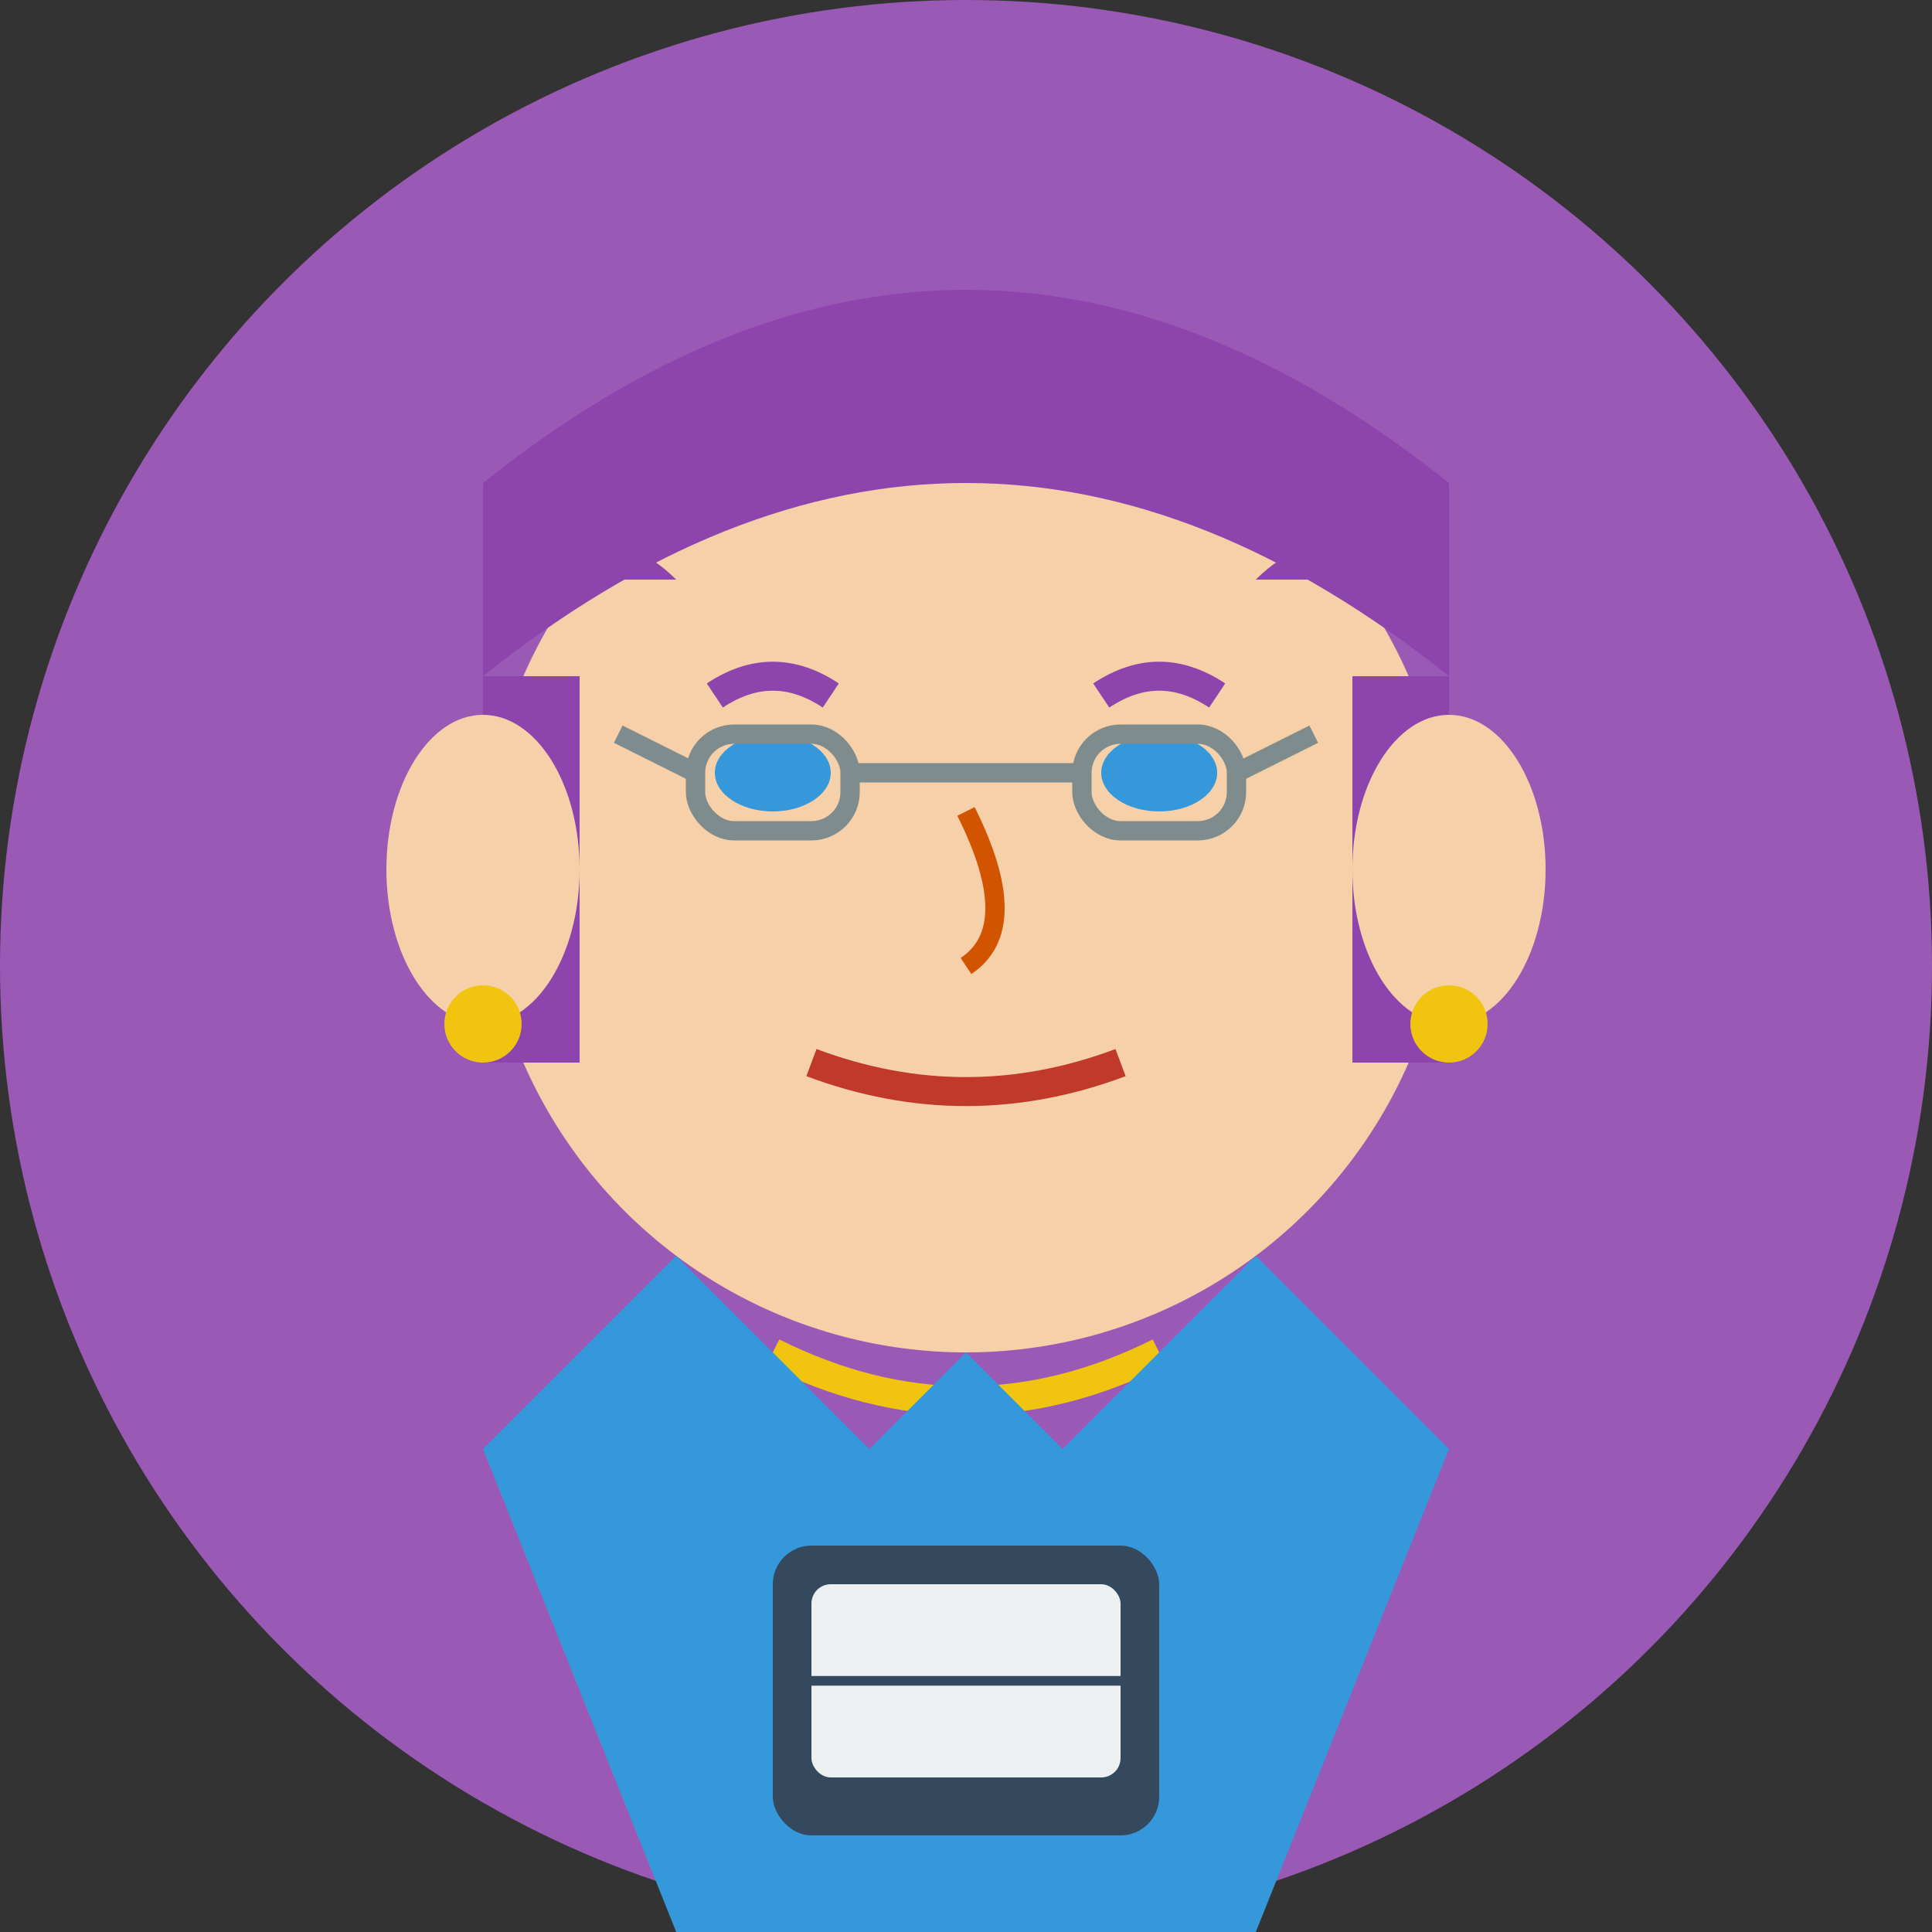 <?xml version="1.0" encoding="UTF-8"?>
<svg width="100" height="100" viewBox="0 0 100 100" xmlns="http://www.w3.org/2000/svg">
  <rect x="0" y="0" width="100" height="100" fill="#333333" stroke="none"/>
  <!-- Background Circle -->
  <circle cx="50" cy="50" r="50" fill="#9b59b6"/>
  
  <!-- Face -->
  <circle cx="50" cy="45" r="25" fill="#f5d0a9"/>
  
  <!-- Hair -->
  <path d="M25 35 Q50 15 75 35 L75 25 Q50 5 25 25 Z" fill="#8e44ad"/>
  <path d="M25 35 Q30 25 35 30 L25 30 Z" fill="#8e44ad"/>
  <path d="M75 35 Q70 25 65 30 L75 30 Z" fill="#8e44ad"/>
  <path d="M25 35 Q25 45 25 55 L30 55 Q30 45 30 35 Z" fill="#8e44ad"/>
  <path d="M75 35 Q75 45 75 55 L70 55 Q70 45 70 35 Z" fill="#8e44ad"/>
  
  <!-- Ears -->
  <ellipse cx="25" cy="45" rx="5" ry="8" fill="#f5d0a9"/>
  <ellipse cx="75" cy="45" rx="5" ry="8" fill="#f5d0a9"/>
  
  <!-- Eyes -->
  <ellipse cx="40" cy="40" rx="3" ry="2" fill="#3498db"/>
  <ellipse cx="60" cy="40" rx="3" ry="2" fill="#3498db"/>
  
  <!-- Eyebrows -->
  <path d="M37 36 Q40 34 43 36" fill="none" stroke="#8e44ad" stroke-width="1.5"/>
  <path d="M57 36 Q60 34 63 36" fill="none" stroke="#8e44ad" stroke-width="1.5"/>
  
  <!-- Nose -->
  <path d="M50 42 Q53 48 50 50" fill="none" stroke="#d35400" stroke-width="1"/>
  
  <!-- Mouth -->
  <path d="M42 55 Q50 58 58 55" fill="none" stroke="#c0392b" stroke-width="1.5"/>
  
  <!-- Glasses -->
  <rect x="36" y="38" width="8" height="5" rx="2" ry="2" fill="none" stroke="#7f8c8d" stroke-width="1"/>
  <rect x="56" y="38" width="8" height="5" rx="2" ry="2" fill="none" stroke="#7f8c8d" stroke-width="1"/>
  <path d="M44 40 L56 40" fill="none" stroke="#7f8c8d" stroke-width="1"/>
  <path d="M36 40 L32 38" fill="none" stroke="#7f8c8d" stroke-width="1"/>
  <path d="M64 40 L68 38" fill="none" stroke="#7f8c8d" stroke-width="1"/>
  
  <!-- Earrings -->
  <circle cx="25" cy="53" r="2" fill="#f1c40f"/>
  <circle cx="75" cy="53" r="2" fill="#f1c40f"/>
  
  <!-- Necklace -->
  <path d="M40 70 Q50 75 60 70" fill="none" stroke="#f1c40f" stroke-width="1.5"/>
  <circle cx="50" cy="73" r="2" fill="#f1c40f"/>
  
  <!-- Clothing -->
  <path d="M25 75 L35 65 L45 75 L50 70 L55 75 L65 65 L75 75 L65 100 L35 100 Z" fill="#3498db"/>
  
  <!-- Laptop -->
  <rect x="40" y="80" width="20" height="15" rx="2" fill="#34495e"/>
  <rect x="42" y="82" width="16" height="10" rx="1" fill="#ecf0f1"/>
  <line x1="42" y1="87" x2="58" y2="87" stroke="#34495e" stroke-width="0.5"/>
</svg>